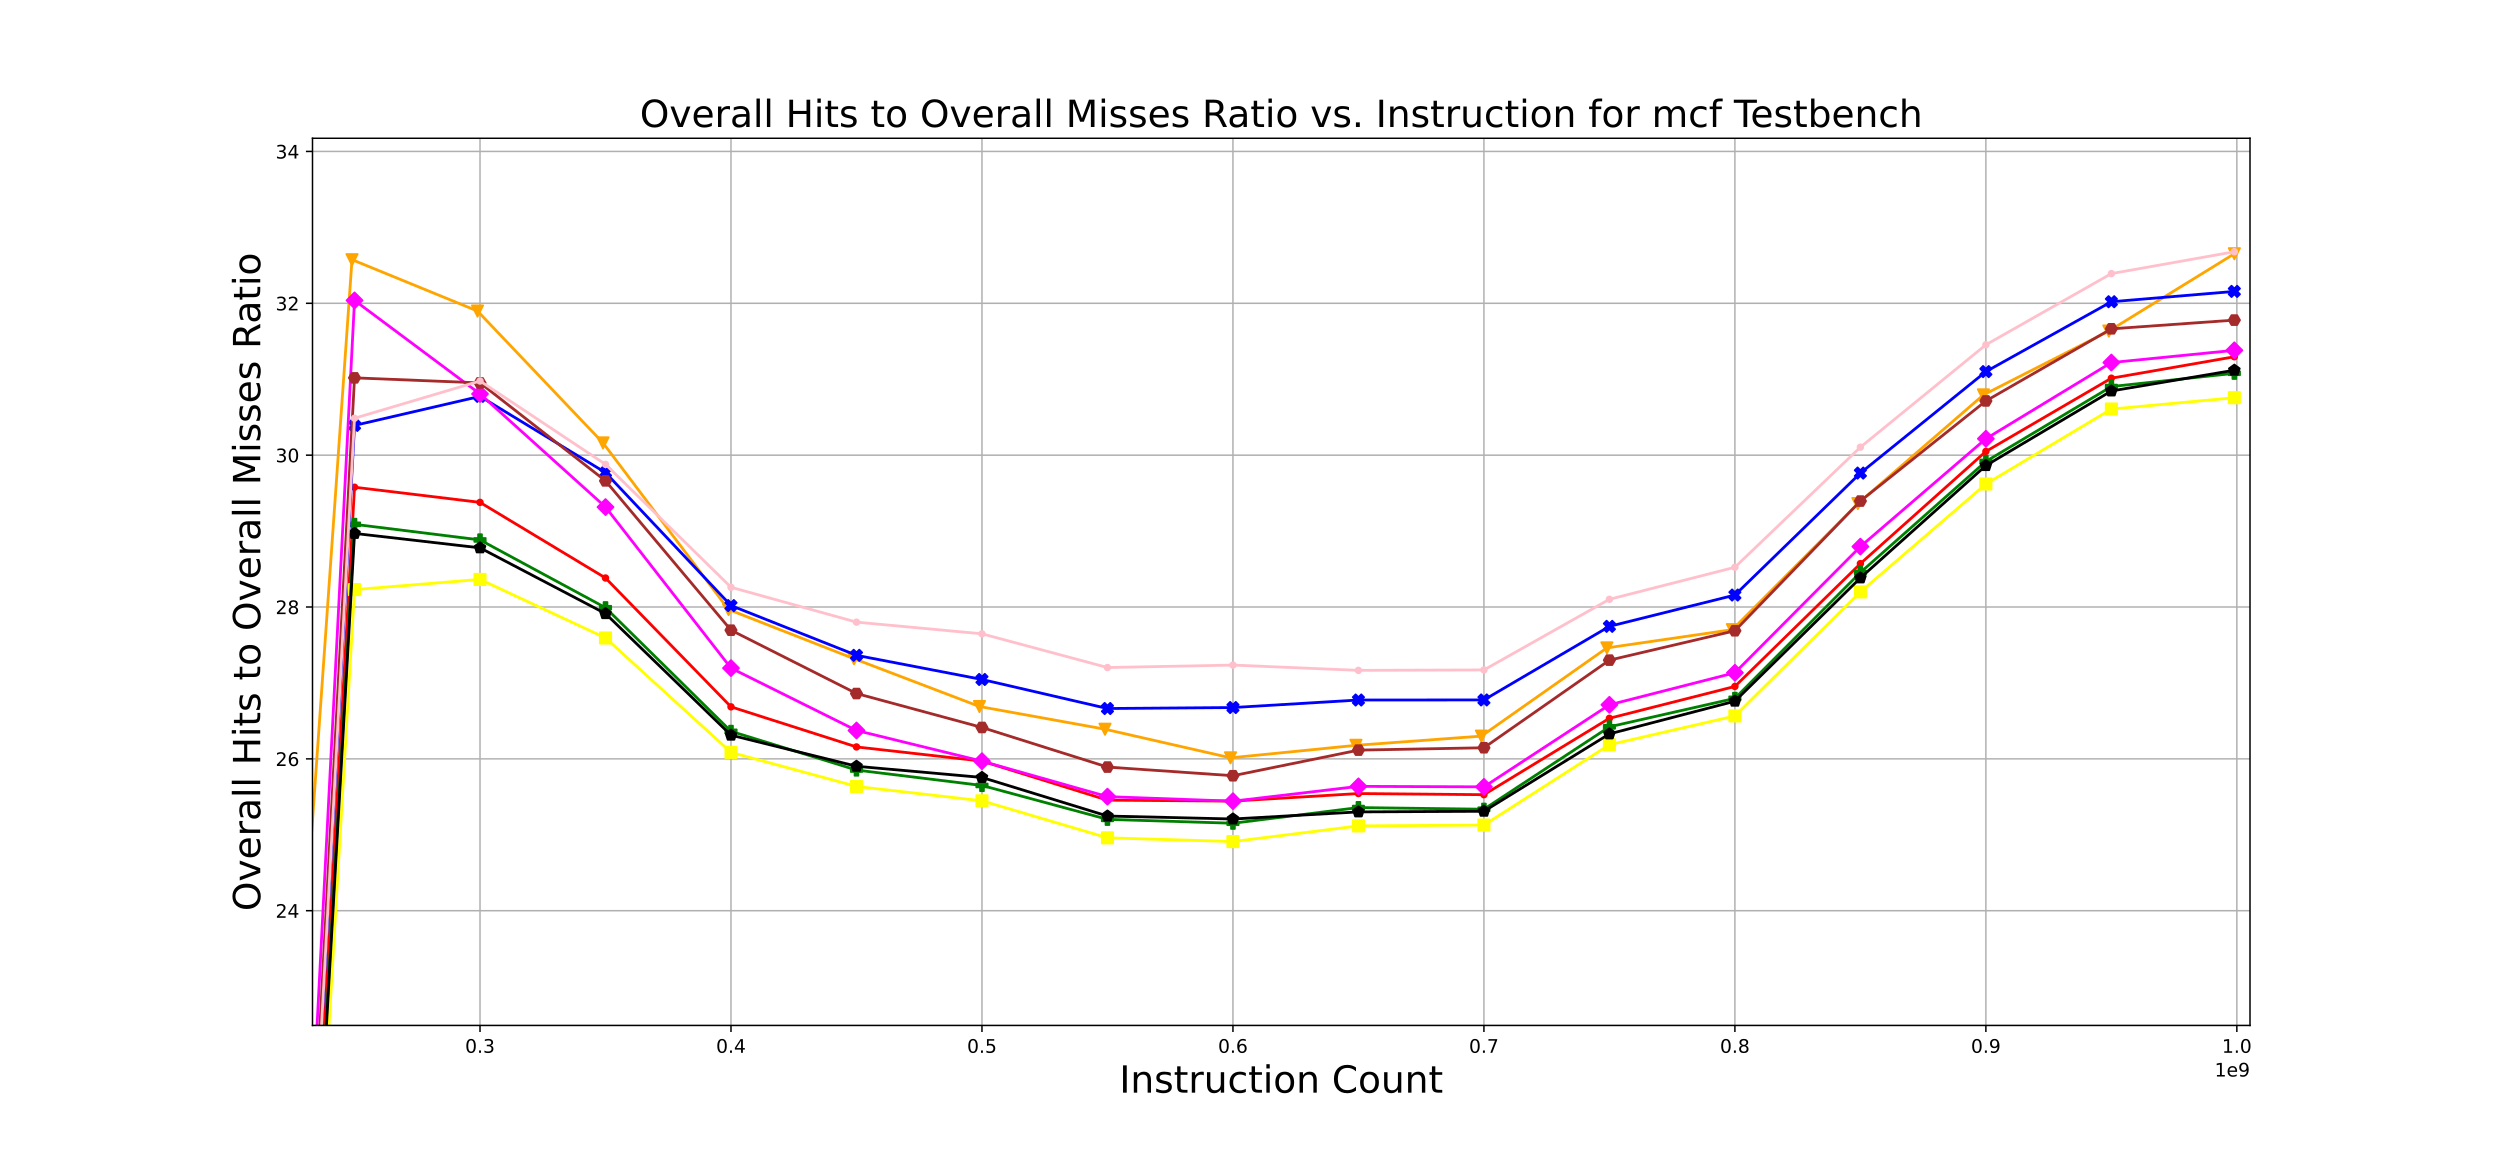 <?xml version="1.0" encoding="utf-8" standalone="no"?>
<!DOCTYPE svg PUBLIC "-//W3C//DTD SVG 1.1//EN"
  "http://www.w3.org/Graphics/SVG/1.1/DTD/svg11.dtd">
<!-- Created with matplotlib (https://matplotlib.org/) -->
<svg height="614.88pt" version="1.1" viewBox="0 0 1334.16 614.88" width="1334.16pt" xmlns="http://www.w3.org/2000/svg" xmlns:xlink="http://www.w3.org/1999/xlink">
 <defs>
  <style type="text/css">*{stroke-linecap:butt;stroke-linejoin:round;}</style>
 </defs>
 <g id="figure_1">
  <g id="patch_1">
   <path d="M 0 614.88 
L 1334.16 614.88 
L 1334.16 0 
L 0 0 
z
" style="fill:#ffffff;"/>
  </g>
  <g id="axes_1">
   <g id="patch_2">
    <path d="M 166.77 547.243 
L 1200.744 547.243 
L 1200.744 73.786 
L 166.77 73.786 
z
" style="fill:#ffffff;"/>
   </g>
   <g id="matplotlib.axis_1">
    <g id="xtick_1">
     <g id="line2d_1">
      <path clip-path="url(#pf7a4d1faed)" d="M 256.166 547.243 
L 256.166 73.786 
" style="fill:none;stroke:#b0b0b0;stroke-linecap:square;stroke-width:0.8;"/>
     </g>
     <g id="line2d_2">
      <defs>
       <path d="M 0 0 
L 0 3.5 
" id="m5fa80a8e1b" style="stroke:#000000;stroke-width:0.8;"/>
      </defs>
      <g>
       <use style="stroke:#000000;stroke-width:0.8;" x="256.166" xlink:href="#m5fa80a8e1b" y="547.243"/>
      </g>
     </g>
     <g id="text_1">
      <!-- 0.3 -->
      <g transform="translate(248.215 561.842)scale(0.1 -0.1)">
       <defs>
        <path d="M 31.781 66.406 
Q 24.172 66.406 20.328 58.906 
Q 16.5 51.422 16.5 36.375 
Q 16.5 21.391 20.328 13.891 
Q 24.172 6.391 31.781 6.391 
Q 39.453 6.391 43.281 13.891 
Q 47.125 21.391 47.125 36.375 
Q 47.125 51.422 43.281 58.906 
Q 39.453 66.406 31.781 66.406 
z
M 31.781 74.219 
Q 44.047 74.219 50.516 64.516 
Q 56.984 54.828 56.984 36.375 
Q 56.984 17.969 50.516 8.266 
Q 44.047 -1.422 31.781 -1.422 
Q 19.531 -1.422 13.062 8.266 
Q 6.594 17.969 6.594 36.375 
Q 6.594 54.828 13.062 64.516 
Q 19.531 74.219 31.781 74.219 
z
" id="DejaVuSans-48"/>
        <path d="M 10.688 12.406 
L 21 12.406 
L 21 0 
L 10.688 0 
z
" id="DejaVuSans-46"/>
        <path d="M 40.578 39.312 
Q 47.656 37.797 51.625 33 
Q 55.609 28.219 55.609 21.188 
Q 55.609 10.406 48.188 4.484 
Q 40.766 -1.422 27.094 -1.422 
Q 22.516 -1.422 17.656 -0.516 
Q 12.797 0.391 7.625 2.203 
L 7.625 11.719 
Q 11.719 9.328 16.594 8.109 
Q 21.484 6.891 26.812 6.891 
Q 36.078 6.891 40.938 10.547 
Q 45.797 14.203 45.797 21.188 
Q 45.797 27.641 41.281 31.266 
Q 36.766 34.906 28.719 34.906 
L 20.219 34.906 
L 20.219 43.016 
L 29.109 43.016 
Q 36.375 43.016 40.234 45.922 
Q 44.094 48.828 44.094 54.297 
Q 44.094 59.906 40.109 62.906 
Q 36.141 65.922 28.719 65.922 
Q 24.656 65.922 20.016 65.031 
Q 15.375 64.156 9.812 62.312 
L 9.812 71.094 
Q 15.438 72.656 20.344 73.438 
Q 25.25 74.219 29.594 74.219 
Q 40.828 74.219 47.359 69.109 
Q 53.906 64.016 53.906 55.328 
Q 53.906 49.266 50.438 45.094 
Q 46.969 40.922 40.578 39.312 
z
" id="DejaVuSans-51"/>
       </defs>
       <use xlink:href="#DejaVuSans-48"/>
       <use x="63.623" xlink:href="#DejaVuSans-46"/>
       <use x="95.41" xlink:href="#DejaVuSans-51"/>
      </g>
     </g>
    </g>
    <g id="xtick_2">
     <g id="line2d_3">
      <path clip-path="url(#pf7a4d1faed)" d="M 390.103 547.243 
L 390.103 73.786 
" style="fill:none;stroke:#b0b0b0;stroke-linecap:square;stroke-width:0.8;"/>
     </g>
     <g id="line2d_4">
      <g>
       <use style="stroke:#000000;stroke-width:0.8;" x="390.103" xlink:href="#m5fa80a8e1b" y="547.243"/>
      </g>
     </g>
     <g id="text_2">
      <!-- 0.4 -->
      <g transform="translate(382.152 561.842)scale(0.1 -0.1)">
       <defs>
        <path d="M 37.797 64.312 
L 12.891 25.391 
L 37.797 25.391 
z
M 35.203 72.906 
L 47.609 72.906 
L 47.609 25.391 
L 58.016 25.391 
L 58.016 17.188 
L 47.609 17.188 
L 47.609 0 
L 37.797 0 
L 37.797 17.188 
L 4.891 17.188 
L 4.891 26.703 
z
" id="DejaVuSans-52"/>
       </defs>
       <use xlink:href="#DejaVuSans-48"/>
       <use x="63.623" xlink:href="#DejaVuSans-46"/>
       <use x="95.41" xlink:href="#DejaVuSans-52"/>
      </g>
     </g>
    </g>
    <g id="xtick_3">
     <g id="line2d_5">
      <path clip-path="url(#pf7a4d1faed)" d="M 524.041 547.243 
L 524.041 73.786 
" style="fill:none;stroke:#b0b0b0;stroke-linecap:square;stroke-width:0.8;"/>
     </g>
     <g id="line2d_6">
      <g>
       <use style="stroke:#000000;stroke-width:0.8;" x="524.041" xlink:href="#m5fa80a8e1b" y="547.243"/>
      </g>
     </g>
     <g id="text_3">
      <!-- 0.5 -->
      <g transform="translate(516.089 561.842)scale(0.1 -0.1)">
       <defs>
        <path d="M 10.797 72.906 
L 49.516 72.906 
L 49.516 64.594 
L 19.828 64.594 
L 19.828 46.734 
Q 21.969 47.469 24.109 47.828 
Q 26.266 48.188 28.422 48.188 
Q 40.625 48.188 47.75 41.5 
Q 54.891 34.812 54.891 23.391 
Q 54.891 11.625 47.562 5.094 
Q 40.234 -1.422 26.906 -1.422 
Q 22.312 -1.422 17.547 -0.641 
Q 12.797 0.141 7.719 1.703 
L 7.719 11.625 
Q 12.109 9.234 16.797 8.062 
Q 21.484 6.891 26.703 6.891 
Q 35.156 6.891 40.078 11.328 
Q 45.016 15.766 45.016 23.391 
Q 45.016 31 40.078 35.438 
Q 35.156 39.891 26.703 39.891 
Q 22.75 39.891 18.812 39.016 
Q 14.891 38.141 10.797 36.281 
z
" id="DejaVuSans-53"/>
       </defs>
       <use xlink:href="#DejaVuSans-48"/>
       <use x="63.623" xlink:href="#DejaVuSans-46"/>
       <use x="95.41" xlink:href="#DejaVuSans-53"/>
      </g>
     </g>
    </g>
    <g id="xtick_4">
     <g id="line2d_7">
      <path clip-path="url(#pf7a4d1faed)" d="M 657.978 547.243 
L 657.978 73.786 
" style="fill:none;stroke:#b0b0b0;stroke-linecap:square;stroke-width:0.8;"/>
     </g>
     <g id="line2d_8">
      <g>
       <use style="stroke:#000000;stroke-width:0.8;" x="657.978" xlink:href="#m5fa80a8e1b" y="547.243"/>
      </g>
     </g>
     <g id="text_4">
      <!-- 0.6 -->
      <g transform="translate(650.026 561.842)scale(0.1 -0.1)">
       <defs>
        <path d="M 33.016 40.375 
Q 26.375 40.375 22.484 35.828 
Q 18.609 31.297 18.609 23.391 
Q 18.609 15.531 22.484 10.953 
Q 26.375 6.391 33.016 6.391 
Q 39.656 6.391 43.531 10.953 
Q 47.406 15.531 47.406 23.391 
Q 47.406 31.297 43.531 35.828 
Q 39.656 40.375 33.016 40.375 
z
M 52.594 71.297 
L 52.594 62.312 
Q 48.875 64.062 45.094 64.984 
Q 41.312 65.922 37.594 65.922 
Q 27.828 65.922 22.672 59.328 
Q 17.531 52.734 16.797 39.406 
Q 19.672 43.656 24.016 45.922 
Q 28.375 48.188 33.594 48.188 
Q 44.578 48.188 50.953 41.516 
Q 57.328 34.859 57.328 23.391 
Q 57.328 12.156 50.688 5.359 
Q 44.047 -1.422 33.016 -1.422 
Q 20.359 -1.422 13.672 8.266 
Q 6.984 17.969 6.984 36.375 
Q 6.984 53.656 15.188 63.938 
Q 23.391 74.219 37.203 74.219 
Q 40.922 74.219 44.703 73.484 
Q 48.484 72.75 52.594 71.297 
z
" id="DejaVuSans-54"/>
       </defs>
       <use xlink:href="#DejaVuSans-48"/>
       <use x="63.623" xlink:href="#DejaVuSans-46"/>
       <use x="95.41" xlink:href="#DejaVuSans-54"/>
      </g>
     </g>
    </g>
    <g id="xtick_5">
     <g id="line2d_9">
      <path clip-path="url(#pf7a4d1faed)" d="M 791.915 547.243 
L 791.915 73.786 
" style="fill:none;stroke:#b0b0b0;stroke-linecap:square;stroke-width:0.8;"/>
     </g>
     <g id="line2d_10">
      <g>
       <use style="stroke:#000000;stroke-width:0.8;" x="791.915" xlink:href="#m5fa80a8e1b" y="547.243"/>
      </g>
     </g>
     <g id="text_5">
      <!-- 0.7 -->
      <g transform="translate(783.963 561.842)scale(0.1 -0.1)">
       <defs>
        <path d="M 8.203 72.906 
L 55.078 72.906 
L 55.078 68.703 
L 28.609 0 
L 18.312 0 
L 43.219 64.594 
L 8.203 64.594 
z
" id="DejaVuSans-55"/>
       </defs>
       <use xlink:href="#DejaVuSans-48"/>
       <use x="63.623" xlink:href="#DejaVuSans-46"/>
       <use x="95.41" xlink:href="#DejaVuSans-55"/>
      </g>
     </g>
    </g>
    <g id="xtick_6">
     <g id="line2d_11">
      <path clip-path="url(#pf7a4d1faed)" d="M 925.852 547.243 
L 925.852 73.786 
" style="fill:none;stroke:#b0b0b0;stroke-linecap:square;stroke-width:0.8;"/>
     </g>
     <g id="line2d_12">
      <g>
       <use style="stroke:#000000;stroke-width:0.8;" x="925.852" xlink:href="#m5fa80a8e1b" y="547.243"/>
      </g>
     </g>
     <g id="text_6">
      <!-- 0.8 -->
      <g transform="translate(917.9 561.842)scale(0.1 -0.1)">
       <defs>
        <path d="M 31.781 34.625 
Q 24.75 34.625 20.719 30.859 
Q 16.703 27.094 16.703 20.516 
Q 16.703 13.922 20.719 10.156 
Q 24.75 6.391 31.781 6.391 
Q 38.812 6.391 42.859 10.172 
Q 46.922 13.969 46.922 20.516 
Q 46.922 27.094 42.891 30.859 
Q 38.875 34.625 31.781 34.625 
z
M 21.922 38.812 
Q 15.578 40.375 12.031 44.719 
Q 8.5 49.078 8.5 55.328 
Q 8.5 64.062 14.719 69.141 
Q 20.953 74.219 31.781 74.219 
Q 42.672 74.219 48.875 69.141 
Q 55.078 64.062 55.078 55.328 
Q 55.078 49.078 51.531 44.719 
Q 48 40.375 41.703 38.812 
Q 48.828 37.156 52.797 32.312 
Q 56.781 27.484 56.781 20.516 
Q 56.781 9.906 50.312 4.234 
Q 43.844 -1.422 31.781 -1.422 
Q 19.734 -1.422 13.25 4.234 
Q 6.781 9.906 6.781 20.516 
Q 6.781 27.484 10.781 32.312 
Q 14.797 37.156 21.922 38.812 
z
M 18.312 54.391 
Q 18.312 48.734 21.844 45.562 
Q 25.391 42.391 31.781 42.391 
Q 38.141 42.391 41.719 45.562 
Q 45.312 48.734 45.312 54.391 
Q 45.312 60.062 41.719 63.234 
Q 38.141 66.406 31.781 66.406 
Q 25.391 66.406 21.844 63.234 
Q 18.312 60.062 18.312 54.391 
z
" id="DejaVuSans-56"/>
       </defs>
       <use xlink:href="#DejaVuSans-48"/>
       <use x="63.623" xlink:href="#DejaVuSans-46"/>
       <use x="95.41" xlink:href="#DejaVuSans-56"/>
      </g>
     </g>
    </g>
    <g id="xtick_7">
     <g id="line2d_13">
      <path clip-path="url(#pf7a4d1faed)" d="M 1059.789 547.243 
L 1059.789 73.786 
" style="fill:none;stroke:#b0b0b0;stroke-linecap:square;stroke-width:0.8;"/>
     </g>
     <g id="line2d_14">
      <g>
       <use style="stroke:#000000;stroke-width:0.8;" x="1059.789" xlink:href="#m5fa80a8e1b" y="547.243"/>
      </g>
     </g>
     <g id="text_7">
      <!-- 0.9 -->
      <g transform="translate(1051.838 561.842)scale(0.1 -0.1)">
       <defs>
        <path d="M 10.984 1.516 
L 10.984 10.5 
Q 14.703 8.734 18.5 7.812 
Q 22.312 6.891 25.984 6.891 
Q 35.75 6.891 40.891 13.453 
Q 46.047 20.016 46.781 33.406 
Q 43.953 29.203 39.594 26.953 
Q 35.25 24.703 29.984 24.703 
Q 19.047 24.703 12.672 31.312 
Q 6.297 37.938 6.297 49.422 
Q 6.297 60.641 12.938 67.422 
Q 19.578 74.219 30.609 74.219 
Q 43.266 74.219 49.922 64.516 
Q 56.594 54.828 56.594 36.375 
Q 56.594 19.141 48.406 8.859 
Q 40.234 -1.422 26.422 -1.422 
Q 22.703 -1.422 18.891 -0.688 
Q 15.094 0.047 10.984 1.516 
z
M 30.609 32.422 
Q 37.25 32.422 41.125 36.953 
Q 45.016 41.5 45.016 49.422 
Q 45.016 57.281 41.125 61.844 
Q 37.25 66.406 30.609 66.406 
Q 23.969 66.406 20.094 61.844 
Q 16.219 57.281 16.219 49.422 
Q 16.219 41.5 20.094 36.953 
Q 23.969 32.422 30.609 32.422 
z
" id="DejaVuSans-57"/>
       </defs>
       <use xlink:href="#DejaVuSans-48"/>
       <use x="63.623" xlink:href="#DejaVuSans-46"/>
       <use x="95.41" xlink:href="#DejaVuSans-57"/>
      </g>
     </g>
    </g>
    <g id="xtick_8">
     <g id="line2d_15">
      <path clip-path="url(#pf7a4d1faed)" d="M 1193.726 547.243 
L 1193.726 73.786 
" style="fill:none;stroke:#b0b0b0;stroke-linecap:square;stroke-width:0.8;"/>
     </g>
     <g id="line2d_16">
      <g>
       <use style="stroke:#000000;stroke-width:0.8;" x="1193.726" xlink:href="#m5fa80a8e1b" y="547.243"/>
      </g>
     </g>
     <g id="text_8">
      <!-- 1.0 -->
      <g transform="translate(1185.775 561.842)scale(0.1 -0.1)">
       <defs>
        <path d="M 12.406 8.297 
L 28.516 8.297 
L 28.516 63.922 
L 10.984 60.406 
L 10.984 69.391 
L 28.422 72.906 
L 38.281 72.906 
L 38.281 8.297 
L 54.391 8.297 
L 54.391 0 
L 12.406 0 
z
" id="DejaVuSans-49"/>
       </defs>
       <use xlink:href="#DejaVuSans-49"/>
       <use x="63.623" xlink:href="#DejaVuSans-46"/>
       <use x="95.41" xlink:href="#DejaVuSans-48"/>
      </g>
     </g>
    </g>
    <g id="text_9">
     <!-- Instruction Count -->
     <g transform="translate(597.363 583.118)scale(0.2 -0.2)">
      <defs>
       <path d="M 9.812 72.906 
L 19.672 72.906 
L 19.672 0 
L 9.812 0 
z
" id="DejaVuSans-73"/>
       <path d="M 54.891 33.016 
L 54.891 0 
L 45.906 0 
L 45.906 32.719 
Q 45.906 40.484 42.875 44.328 
Q 39.844 48.188 33.797 48.188 
Q 26.516 48.188 22.312 43.547 
Q 18.109 38.922 18.109 30.906 
L 18.109 0 
L 9.078 0 
L 9.078 54.688 
L 18.109 54.688 
L 18.109 46.188 
Q 21.344 51.125 25.703 53.562 
Q 30.078 56 35.797 56 
Q 45.219 56 50.047 50.172 
Q 54.891 44.344 54.891 33.016 
z
" id="DejaVuSans-110"/>
       <path d="M 44.281 53.078 
L 44.281 44.578 
Q 40.484 46.531 36.375 47.5 
Q 32.281 48.484 27.875 48.484 
Q 21.188 48.484 17.844 46.438 
Q 14.5 44.391 14.5 40.281 
Q 14.5 37.156 16.891 35.375 
Q 19.281 33.594 26.516 31.984 
L 29.594 31.297 
Q 39.156 29.25 43.188 25.516 
Q 47.219 21.781 47.219 15.094 
Q 47.219 7.469 41.188 3.016 
Q 35.156 -1.422 24.609 -1.422 
Q 20.219 -1.422 15.453 -0.562 
Q 10.688 0.297 5.422 2 
L 5.422 11.281 
Q 10.406 8.688 15.234 7.391 
Q 20.062 6.109 24.812 6.109 
Q 31.156 6.109 34.562 8.281 
Q 37.984 10.453 37.984 14.406 
Q 37.984 18.062 35.516 20.016 
Q 33.062 21.969 24.703 23.781 
L 21.578 24.516 
Q 13.234 26.266 9.516 29.906 
Q 5.812 33.547 5.812 39.891 
Q 5.812 47.609 11.281 51.797 
Q 16.75 56 26.812 56 
Q 31.781 56 36.172 55.266 
Q 40.578 54.547 44.281 53.078 
z
" id="DejaVuSans-115"/>
       <path d="M 18.312 70.219 
L 18.312 54.688 
L 36.812 54.688 
L 36.812 47.703 
L 18.312 47.703 
L 18.312 18.016 
Q 18.312 11.328 20.141 9.422 
Q 21.969 7.516 27.594 7.516 
L 36.812 7.516 
L 36.812 0 
L 27.594 0 
Q 17.188 0 13.234 3.875 
Q 9.281 7.766 9.281 18.016 
L 9.281 47.703 
L 2.688 47.703 
L 2.688 54.688 
L 9.281 54.688 
L 9.281 70.219 
z
" id="DejaVuSans-116"/>
       <path d="M 41.109 46.297 
Q 39.594 47.172 37.812 47.578 
Q 36.031 48 33.891 48 
Q 26.266 48 22.188 43.047 
Q 18.109 38.094 18.109 28.812 
L 18.109 0 
L 9.078 0 
L 9.078 54.688 
L 18.109 54.688 
L 18.109 46.188 
Q 20.953 51.172 25.484 53.578 
Q 30.031 56 36.531 56 
Q 37.453 56 38.578 55.875 
Q 39.703 55.766 41.062 55.516 
z
" id="DejaVuSans-114"/>
       <path d="M 8.5 21.578 
L 8.5 54.688 
L 17.484 54.688 
L 17.484 21.922 
Q 17.484 14.156 20.5 10.266 
Q 23.531 6.391 29.594 6.391 
Q 36.859 6.391 41.078 11.031 
Q 45.312 15.672 45.312 23.688 
L 45.312 54.688 
L 54.297 54.688 
L 54.297 0 
L 45.312 0 
L 45.312 8.406 
Q 42.047 3.422 37.719 1 
Q 33.406 -1.422 27.688 -1.422 
Q 18.266 -1.422 13.375 4.438 
Q 8.5 10.297 8.5 21.578 
z
M 31.109 56 
z
" id="DejaVuSans-117"/>
       <path d="M 48.781 52.594 
L 48.781 44.188 
Q 44.969 46.297 41.141 47.344 
Q 37.312 48.391 33.406 48.391 
Q 24.656 48.391 19.812 42.844 
Q 14.984 37.312 14.984 27.297 
Q 14.984 17.281 19.812 11.734 
Q 24.656 6.203 33.406 6.203 
Q 37.312 6.203 41.141 7.25 
Q 44.969 8.297 48.781 10.406 
L 48.781 2.094 
Q 45.016 0.344 40.984 -0.531 
Q 36.969 -1.422 32.422 -1.422 
Q 20.062 -1.422 12.781 6.344 
Q 5.516 14.109 5.516 27.297 
Q 5.516 40.672 12.859 48.328 
Q 20.219 56 33.016 56 
Q 37.156 56 41.109 55.141 
Q 45.062 54.297 48.781 52.594 
z
" id="DejaVuSans-99"/>
       <path d="M 9.422 54.688 
L 18.406 54.688 
L 18.406 0 
L 9.422 0 
z
M 9.422 75.984 
L 18.406 75.984 
L 18.406 64.594 
L 9.422 64.594 
z
" id="DejaVuSans-105"/>
       <path d="M 30.609 48.391 
Q 23.391 48.391 19.188 42.75 
Q 14.984 37.109 14.984 27.297 
Q 14.984 17.484 19.156 11.844 
Q 23.344 6.203 30.609 6.203 
Q 37.797 6.203 41.984 11.859 
Q 46.188 17.531 46.188 27.297 
Q 46.188 37.016 41.984 42.703 
Q 37.797 48.391 30.609 48.391 
z
M 30.609 56 
Q 42.328 56 49.016 48.375 
Q 55.719 40.766 55.719 27.297 
Q 55.719 13.875 49.016 6.219 
Q 42.328 -1.422 30.609 -1.422 
Q 18.844 -1.422 12.172 6.219 
Q 5.516 13.875 5.516 27.297 
Q 5.516 40.766 12.172 48.375 
Q 18.844 56 30.609 56 
z
" id="DejaVuSans-111"/>
       <path id="DejaVuSans-32"/>
       <path d="M 64.406 67.281 
L 64.406 56.891 
Q 59.422 61.531 53.781 63.812 
Q 48.141 66.109 41.797 66.109 
Q 29.297 66.109 22.656 58.469 
Q 16.016 50.828 16.016 36.375 
Q 16.016 21.969 22.656 14.328 
Q 29.297 6.688 41.797 6.688 
Q 48.141 6.688 53.781 8.984 
Q 59.422 11.281 64.406 15.922 
L 64.406 5.609 
Q 59.234 2.094 53.438 0.328 
Q 47.656 -1.422 41.219 -1.422 
Q 24.656 -1.422 15.125 8.703 
Q 5.609 18.844 5.609 36.375 
Q 5.609 53.953 15.125 64.078 
Q 24.656 74.219 41.219 74.219 
Q 47.75 74.219 53.531 72.484 
Q 59.328 70.75 64.406 67.281 
z
" id="DejaVuSans-67"/>
      </defs>
      <use xlink:href="#DejaVuSans-73"/>
      <use x="29.492" xlink:href="#DejaVuSans-110"/>
      <use x="92.871" xlink:href="#DejaVuSans-115"/>
      <use x="144.971" xlink:href="#DejaVuSans-116"/>
      <use x="184.18" xlink:href="#DejaVuSans-114"/>
      <use x="225.293" xlink:href="#DejaVuSans-117"/>
      <use x="288.672" xlink:href="#DejaVuSans-99"/>
      <use x="343.652" xlink:href="#DejaVuSans-116"/>
      <use x="382.861" xlink:href="#DejaVuSans-105"/>
      <use x="410.645" xlink:href="#DejaVuSans-111"/>
      <use x="471.826" xlink:href="#DejaVuSans-110"/>
      <use x="535.205" xlink:href="#DejaVuSans-32"/>
      <use x="566.992" xlink:href="#DejaVuSans-67"/>
      <use x="636.816" xlink:href="#DejaVuSans-111"/>
      <use x="697.998" xlink:href="#DejaVuSans-117"/>
      <use x="761.377" xlink:href="#DejaVuSans-110"/>
      <use x="824.756" xlink:href="#DejaVuSans-116"/>
     </g>
    </g>
    <g id="text_10">
     <!-- 1e9 -->
     <g transform="translate(1181.866 574.52)scale(0.1 -0.1)">
      <defs>
       <path d="M 56.203 29.594 
L 56.203 25.203 
L 14.891 25.203 
Q 15.484 15.922 20.484 11.062 
Q 25.484 6.203 34.422 6.203 
Q 39.594 6.203 44.453 7.469 
Q 49.312 8.734 54.109 11.281 
L 54.109 2.781 
Q 49.266 0.734 44.188 -0.344 
Q 39.109 -1.422 33.891 -1.422 
Q 20.797 -1.422 13.156 6.188 
Q 5.516 13.812 5.516 26.812 
Q 5.516 40.234 12.766 48.109 
Q 20.016 56 32.328 56 
Q 43.359 56 49.781 48.891 
Q 56.203 41.797 56.203 29.594 
z
M 47.219 32.234 
Q 47.125 39.594 43.094 43.984 
Q 39.062 48.391 32.422 48.391 
Q 24.906 48.391 20.391 44.141 
Q 15.875 39.891 15.188 32.172 
z
" id="DejaVuSans-101"/>
      </defs>
      <use xlink:href="#DejaVuSans-49"/>
      <use x="63.623" xlink:href="#DejaVuSans-101"/>
      <use x="125.146" xlink:href="#DejaVuSans-57"/>
     </g>
    </g>
   </g>
   <g id="matplotlib.axis_2">
    <g id="ytick_1">
     <g id="line2d_17">
      <path clip-path="url(#pf7a4d1faed)" d="M 166.77 486.012 
L 1200.744 486.012 
" style="fill:none;stroke:#b0b0b0;stroke-linecap:square;stroke-width:0.8;"/>
     </g>
     <g id="line2d_18">
      <defs>
       <path d="M 0 0 
L -3.5 0 
" id="m2a25b9192f" style="stroke:#000000;stroke-width:0.8;"/>
      </defs>
      <g>
       <use style="stroke:#000000;stroke-width:0.8;" x="166.77" xlink:href="#m2a25b9192f" y="486.012"/>
      </g>
     </g>
     <g id="text_11">
      <!-- 24 -->
      <g transform="translate(147.045 489.811)scale(0.1 -0.1)">
       <defs>
        <path d="M 19.188 8.297 
L 53.609 8.297 
L 53.609 0 
L 7.328 0 
L 7.328 8.297 
Q 12.938 14.109 22.625 23.891 
Q 32.328 33.688 34.812 36.531 
Q 39.547 41.844 41.422 45.531 
Q 43.312 49.219 43.312 52.781 
Q 43.312 58.594 39.234 62.25 
Q 35.156 65.922 28.609 65.922 
Q 23.969 65.922 18.812 64.312 
Q 13.672 62.703 7.812 59.422 
L 7.812 69.391 
Q 13.766 71.781 18.938 73 
Q 24.125 74.219 28.422 74.219 
Q 39.75 74.219 46.484 68.547 
Q 53.219 62.891 53.219 53.422 
Q 53.219 48.922 51.531 44.891 
Q 49.859 40.875 45.406 35.406 
Q 44.188 33.984 37.641 27.219 
Q 31.109 20.453 19.188 8.297 
z
" id="DejaVuSans-50"/>
       </defs>
       <use xlink:href="#DejaVuSans-50"/>
       <use x="63.623" xlink:href="#DejaVuSans-52"/>
      </g>
     </g>
    </g>
    <g id="ytick_2">
     <g id="line2d_19">
      <path clip-path="url(#pf7a4d1faed)" d="M 166.77 404.974 
L 1200.744 404.974 
" style="fill:none;stroke:#b0b0b0;stroke-linecap:square;stroke-width:0.8;"/>
     </g>
     <g id="line2d_20">
      <g>
       <use style="stroke:#000000;stroke-width:0.8;" x="166.77" xlink:href="#m2a25b9192f" y="404.974"/>
      </g>
     </g>
     <g id="text_12">
      <!-- 26 -->
      <g transform="translate(147.045 408.773)scale(0.1 -0.1)">
       <use xlink:href="#DejaVuSans-50"/>
       <use x="63.623" xlink:href="#DejaVuSans-54"/>
      </g>
     </g>
    </g>
    <g id="ytick_3">
     <g id="line2d_21">
      <path clip-path="url(#pf7a4d1faed)" d="M 166.77 323.936 
L 1200.744 323.936 
" style="fill:none;stroke:#b0b0b0;stroke-linecap:square;stroke-width:0.8;"/>
     </g>
     <g id="line2d_22">
      <g>
       <use style="stroke:#000000;stroke-width:0.8;" x="166.77" xlink:href="#m2a25b9192f" y="323.936"/>
      </g>
     </g>
     <g id="text_13">
      <!-- 28 -->
      <g transform="translate(147.045 327.735)scale(0.1 -0.1)">
       <use xlink:href="#DejaVuSans-50"/>
       <use x="63.623" xlink:href="#DejaVuSans-56"/>
      </g>
     </g>
    </g>
    <g id="ytick_4">
     <g id="line2d_23">
      <path clip-path="url(#pf7a4d1faed)" d="M 166.77 242.898 
L 1200.744 242.898 
" style="fill:none;stroke:#b0b0b0;stroke-linecap:square;stroke-width:0.8;"/>
     </g>
     <g id="line2d_24">
      <g>
       <use style="stroke:#000000;stroke-width:0.8;" x="166.77" xlink:href="#m2a25b9192f" y="242.898"/>
      </g>
     </g>
     <g id="text_14">
      <!-- 30 -->
      <g transform="translate(147.045 246.698)scale(0.1 -0.1)">
       <use xlink:href="#DejaVuSans-51"/>
       <use x="63.623" xlink:href="#DejaVuSans-48"/>
      </g>
     </g>
    </g>
    <g id="ytick_5">
     <g id="line2d_25">
      <path clip-path="url(#pf7a4d1faed)" d="M 166.77 161.861 
L 1200.744 161.861 
" style="fill:none;stroke:#b0b0b0;stroke-linecap:square;stroke-width:0.8;"/>
     </g>
     <g id="line2d_26">
      <g>
       <use style="stroke:#000000;stroke-width:0.8;" x="166.77" xlink:href="#m2a25b9192f" y="161.861"/>
      </g>
     </g>
     <g id="text_15">
      <!-- 32 -->
      <g transform="translate(147.045 165.66)scale(0.1 -0.1)">
       <use xlink:href="#DejaVuSans-51"/>
       <use x="63.623" xlink:href="#DejaVuSans-50"/>
      </g>
     </g>
    </g>
    <g id="ytick_6">
     <g id="line2d_27">
      <path clip-path="url(#pf7a4d1faed)" d="M 166.77 80.823 
L 1200.744 80.823 
" style="fill:none;stroke:#b0b0b0;stroke-linecap:square;stroke-width:0.8;"/>
     </g>
     <g id="line2d_28">
      <g>
       <use style="stroke:#000000;stroke-width:0.8;" x="166.77" xlink:href="#m2a25b9192f" y="80.823"/>
      </g>
     </g>
     <g id="text_16">
      <!-- 34 -->
      <g transform="translate(147.045 84.622)scale(0.1 -0.1)">
       <use xlink:href="#DejaVuSans-51"/>
       <use x="63.623" xlink:href="#DejaVuSans-52"/>
      </g>
     </g>
    </g>
    <g id="text_17">
     <!-- Overall Hits to Overall Misses Ratio -->
     <g transform="translate(138.886 486.207)rotate(-90)scale(0.2 -0.2)">
      <defs>
       <path d="M 39.406 66.219 
Q 28.656 66.219 22.328 58.203 
Q 16.016 50.203 16.016 36.375 
Q 16.016 22.609 22.328 14.594 
Q 28.656 6.594 39.406 6.594 
Q 50.141 6.594 56.422 14.594 
Q 62.703 22.609 62.703 36.375 
Q 62.703 50.203 56.422 58.203 
Q 50.141 66.219 39.406 66.219 
z
M 39.406 74.219 
Q 54.734 74.219 63.906 63.938 
Q 73.094 53.656 73.094 36.375 
Q 73.094 19.141 63.906 8.859 
Q 54.734 -1.422 39.406 -1.422 
Q 24.031 -1.422 14.812 8.828 
Q 5.609 19.094 5.609 36.375 
Q 5.609 53.656 14.812 63.938 
Q 24.031 74.219 39.406 74.219 
z
" id="DejaVuSans-79"/>
       <path d="M 2.984 54.688 
L 12.5 54.688 
L 29.594 8.797 
L 46.688 54.688 
L 56.203 54.688 
L 35.688 0 
L 23.484 0 
z
" id="DejaVuSans-118"/>
       <path d="M 34.281 27.484 
Q 23.391 27.484 19.188 25 
Q 14.984 22.516 14.984 16.5 
Q 14.984 11.719 18.141 8.906 
Q 21.297 6.109 26.703 6.109 
Q 34.188 6.109 38.703 11.406 
Q 43.219 16.703 43.219 25.484 
L 43.219 27.484 
z
M 52.203 31.203 
L 52.203 0 
L 43.219 0 
L 43.219 8.297 
Q 40.141 3.328 35.547 0.953 
Q 30.953 -1.422 24.312 -1.422 
Q 15.922 -1.422 10.953 3.297 
Q 6 8.016 6 15.922 
Q 6 25.141 12.172 29.828 
Q 18.359 34.516 30.609 34.516 
L 43.219 34.516 
L 43.219 35.406 
Q 43.219 41.609 39.141 45 
Q 35.062 48.391 27.688 48.391 
Q 23 48.391 18.547 47.266 
Q 14.109 46.141 10.016 43.891 
L 10.016 52.203 
Q 14.938 54.109 19.578 55.047 
Q 24.219 56 28.609 56 
Q 40.484 56 46.344 49.844 
Q 52.203 43.703 52.203 31.203 
z
" id="DejaVuSans-97"/>
       <path d="M 9.422 75.984 
L 18.406 75.984 
L 18.406 0 
L 9.422 0 
z
" id="DejaVuSans-108"/>
       <path d="M 9.812 72.906 
L 19.672 72.906 
L 19.672 43.016 
L 55.516 43.016 
L 55.516 72.906 
L 65.375 72.906 
L 65.375 0 
L 55.516 0 
L 55.516 34.719 
L 19.672 34.719 
L 19.672 0 
L 9.812 0 
z
" id="DejaVuSans-72"/>
       <path d="M 9.812 72.906 
L 24.516 72.906 
L 43.109 23.297 
L 61.812 72.906 
L 76.516 72.906 
L 76.516 0 
L 66.891 0 
L 66.891 64.016 
L 48.094 14.016 
L 38.188 14.016 
L 19.391 64.016 
L 19.391 0 
L 9.812 0 
z
" id="DejaVuSans-77"/>
       <path d="M 44.391 34.188 
Q 47.562 33.109 50.562 29.594 
Q 53.562 26.078 56.594 19.922 
L 66.609 0 
L 56 0 
L 46.688 18.703 
Q 43.062 26.031 39.672 28.422 
Q 36.281 30.812 30.422 30.812 
L 19.672 30.812 
L 19.672 0 
L 9.812 0 
L 9.812 72.906 
L 32.078 72.906 
Q 44.578 72.906 50.734 67.672 
Q 56.891 62.453 56.891 51.906 
Q 56.891 45.016 53.688 40.469 
Q 50.484 35.938 44.391 34.188 
z
M 19.672 64.797 
L 19.672 38.922 
L 32.078 38.922 
Q 39.203 38.922 42.844 42.219 
Q 46.484 45.516 46.484 51.906 
Q 46.484 58.297 42.844 61.547 
Q 39.203 64.797 32.078 64.797 
z
" id="DejaVuSans-82"/>
      </defs>
      <use xlink:href="#DejaVuSans-79"/>
      <use x="78.711" xlink:href="#DejaVuSans-118"/>
      <use x="137.891" xlink:href="#DejaVuSans-101"/>
      <use x="199.414" xlink:href="#DejaVuSans-114"/>
      <use x="240.527" xlink:href="#DejaVuSans-97"/>
      <use x="301.807" xlink:href="#DejaVuSans-108"/>
      <use x="329.59" xlink:href="#DejaVuSans-108"/>
      <use x="357.373" xlink:href="#DejaVuSans-32"/>
      <use x="389.16" xlink:href="#DejaVuSans-72"/>
      <use x="464.355" xlink:href="#DejaVuSans-105"/>
      <use x="492.139" xlink:href="#DejaVuSans-116"/>
      <use x="531.348" xlink:href="#DejaVuSans-115"/>
      <use x="583.447" xlink:href="#DejaVuSans-32"/>
      <use x="615.234" xlink:href="#DejaVuSans-116"/>
      <use x="654.443" xlink:href="#DejaVuSans-111"/>
      <use x="715.625" xlink:href="#DejaVuSans-32"/>
      <use x="747.412" xlink:href="#DejaVuSans-79"/>
      <use x="826.123" xlink:href="#DejaVuSans-118"/>
      <use x="885.303" xlink:href="#DejaVuSans-101"/>
      <use x="946.826" xlink:href="#DejaVuSans-114"/>
      <use x="987.939" xlink:href="#DejaVuSans-97"/>
      <use x="1049.219" xlink:href="#DejaVuSans-108"/>
      <use x="1077.002" xlink:href="#DejaVuSans-108"/>
      <use x="1104.785" xlink:href="#DejaVuSans-32"/>
      <use x="1136.572" xlink:href="#DejaVuSans-77"/>
      <use x="1222.852" xlink:href="#DejaVuSans-105"/>
      <use x="1250.635" xlink:href="#DejaVuSans-115"/>
      <use x="1302.734" xlink:href="#DejaVuSans-115"/>
      <use x="1354.834" xlink:href="#DejaVuSans-101"/>
      <use x="1416.357" xlink:href="#DejaVuSans-115"/>
      <use x="1468.457" xlink:href="#DejaVuSans-32"/>
      <use x="1500.244" xlink:href="#DejaVuSans-82"/>
      <use x="1567.477" xlink:href="#DejaVuSans-97"/>
      <use x="1628.756" xlink:href="#DejaVuSans-116"/>
      <use x="1667.965" xlink:href="#DejaVuSans-105"/>
      <use x="1695.748" xlink:href="#DejaVuSans-111"/>
     </g>
    </g>
   </g>
   <g id="line2d_29">
    <path clip-path="url(#pf7a4d1faed)" d="M 169.283 615.88 
L 189.199 260.01 
L 256.167 268.102 
L 323.137 308.46 
L 390.104 377.214 
L 457.077 398.614 
L 524.041 406.186 
L 591.01 427.019 
L 657.98 427.52 
L 724.946 423.483 
L 791.916 424.094 
L 858.885 383.318 
L 925.853 366.328 
L 992.821 300.792 
L 1059.789 240.919 
L 1126.758 201.828 
L 1192.387 190.381 
" style="fill:none;stroke:#ff0000;stroke-linecap:square;stroke-width:1.5;"/>
    <defs>
     <path d="M 0 1.5 
C 0.398 1.5 0.779 1.342 1.061 1.061 
C 1.342 0.779 1.5 0.398 1.5 0 
C 1.5 -0.398 1.342 -0.779 1.061 -1.061 
C 0.779 -1.342 0.398 -1.5 0 -1.5 
C -0.398 -1.5 -0.779 -1.342 -1.061 -1.061 
C -1.342 -0.779 -1.5 -0.398 -1.5 0 
C -1.5 0.398 -1.342 0.779 -1.061 1.061 
C -0.779 1.342 -0.398 1.5 0 1.5 
z
" id="m2681db63e6" style="stroke:#ff0000;"/>
    </defs>
    <g clip-path="url(#pf7a4d1faed)">
     <use style="fill:#ff0000;stroke:#ff0000;" x="-1" xlink:href="#m2681db63e6" y="1456.588"/>
     <use style="fill:#ff0000;stroke:#ff0000;" x="55.261" xlink:href="#m2681db63e6" y="1456.435"/>
     <use style="fill:#ff0000;stroke:#ff0000;" x="122.231" xlink:href="#m2681db63e6" y="1456.631"/>
     <use style="fill:#ff0000;stroke:#ff0000;" x="189.199" xlink:href="#m2681db63e6" y="260.01"/>
     <use style="fill:#ff0000;stroke:#ff0000;" x="256.167" xlink:href="#m2681db63e6" y="268.102"/>
     <use style="fill:#ff0000;stroke:#ff0000;" x="323.137" xlink:href="#m2681db63e6" y="308.46"/>
     <use style="fill:#ff0000;stroke:#ff0000;" x="390.104" xlink:href="#m2681db63e6" y="377.214"/>
     <use style="fill:#ff0000;stroke:#ff0000;" x="457.077" xlink:href="#m2681db63e6" y="398.614"/>
     <use style="fill:#ff0000;stroke:#ff0000;" x="524.041" xlink:href="#m2681db63e6" y="406.186"/>
     <use style="fill:#ff0000;stroke:#ff0000;" x="591.01" xlink:href="#m2681db63e6" y="427.019"/>
     <use style="fill:#ff0000;stroke:#ff0000;" x="657.98" xlink:href="#m2681db63e6" y="427.52"/>
     <use style="fill:#ff0000;stroke:#ff0000;" x="724.946" xlink:href="#m2681db63e6" y="423.483"/>
     <use style="fill:#ff0000;stroke:#ff0000;" x="791.916" xlink:href="#m2681db63e6" y="424.094"/>
     <use style="fill:#ff0000;stroke:#ff0000;" x="858.885" xlink:href="#m2681db63e6" y="383.318"/>
     <use style="fill:#ff0000;stroke:#ff0000;" x="925.853" xlink:href="#m2681db63e6" y="366.328"/>
     <use style="fill:#ff0000;stroke:#ff0000;" x="992.821" xlink:href="#m2681db63e6" y="300.792"/>
     <use style="fill:#ff0000;stroke:#ff0000;" x="1059.789" xlink:href="#m2681db63e6" y="240.919"/>
     <use style="fill:#ff0000;stroke:#ff0000;" x="1126.758" xlink:href="#m2681db63e6" y="201.828"/>
     <use style="fill:#ff0000;stroke:#ff0000;" x="1192.387" xlink:href="#m2681db63e6" y="190.381"/>
    </g>
   </g>
   <g id="line2d_30">
    <path clip-path="url(#pf7a4d1faed)" d="M 154.228 615.88 
L 187.858 138.58 
L 254.827 165.995 
L 321.806 236.366 
L 388.796 325.294 
L 455.759 351.53 
L 522.706 377.045 
L 589.697 389.162 
L 656.666 404.421 
L 723.633 397.746 
L 790.577 392.83 
L 857.544 345.745 
L 924.513 336.016 
L 991.482 268.725 
L 1058.468 210.744 
L 1125.418 176.669 
L 1192.394 135.409 
" style="fill:none;stroke:#ffa500;stroke-linecap:square;stroke-width:1.5;"/>
    <defs>
     <path d="M -0 3 
L 3 -3 
L -3 -3 
z
" id="me62b2806e7" style="stroke:#ffa500;stroke-linejoin:miter;"/>
    </defs>
    <g clip-path="url(#pf7a4d1faed)">
     <use style="fill:#ffa500;stroke:#ffa500;stroke-linejoin:miter;" x="95.451" xlink:href="#me62b2806e7" y="1450.088"/>
     <use style="fill:#ffa500;stroke:#ffa500;stroke-linejoin:miter;" x="187.858" xlink:href="#me62b2806e7" y="138.58"/>
     <use style="fill:#ffa500;stroke:#ffa500;stroke-linejoin:miter;" x="254.827" xlink:href="#me62b2806e7" y="165.995"/>
     <use style="fill:#ffa500;stroke:#ffa500;stroke-linejoin:miter;" x="321.806" xlink:href="#me62b2806e7" y="236.366"/>
     <use style="fill:#ffa500;stroke:#ffa500;stroke-linejoin:miter;" x="388.796" xlink:href="#me62b2806e7" y="325.294"/>
     <use style="fill:#ffa500;stroke:#ffa500;stroke-linejoin:miter;" x="455.759" xlink:href="#me62b2806e7" y="351.53"/>
     <use style="fill:#ffa500;stroke:#ffa500;stroke-linejoin:miter;" x="522.706" xlink:href="#me62b2806e7" y="377.045"/>
     <use style="fill:#ffa500;stroke:#ffa500;stroke-linejoin:miter;" x="589.697" xlink:href="#me62b2806e7" y="389.162"/>
     <use style="fill:#ffa500;stroke:#ffa500;stroke-linejoin:miter;" x="656.666" xlink:href="#me62b2806e7" y="404.421"/>
     <use style="fill:#ffa500;stroke:#ffa500;stroke-linejoin:miter;" x="723.633" xlink:href="#me62b2806e7" y="397.746"/>
     <use style="fill:#ffa500;stroke:#ffa500;stroke-linejoin:miter;" x="790.577" xlink:href="#me62b2806e7" y="392.83"/>
     <use style="fill:#ffa500;stroke:#ffa500;stroke-linejoin:miter;" x="857.544" xlink:href="#me62b2806e7" y="345.745"/>
     <use style="fill:#ffa500;stroke:#ffa500;stroke-linejoin:miter;" x="924.513" xlink:href="#me62b2806e7" y="336.016"/>
     <use style="fill:#ffa500;stroke:#ffa500;stroke-linejoin:miter;" x="991.482" xlink:href="#me62b2806e7" y="268.725"/>
     <use style="fill:#ffa500;stroke:#ffa500;stroke-linejoin:miter;" x="1058.468" xlink:href="#me62b2806e7" y="210.744"/>
     <use style="fill:#ffa500;stroke:#ffa500;stroke-linejoin:miter;" x="1125.418" xlink:href="#me62b2806e7" y="176.669"/>
     <use style="fill:#ffa500;stroke:#ffa500;stroke-linejoin:miter;" x="1192.394" xlink:href="#me62b2806e7" y="135.409"/>
    </g>
   </g>
   <g id="line2d_31">
    <path clip-path="url(#pf7a4d1faed)" d="M 171.549 615.88 
L 189.198 314.638 
L 256.167 309.211 
L 323.136 340.447 
L 390.106 401.523 
L 457.072 419.709 
L 524.043 427.371 
L 591.02 447.118 
L 657.978 449.104 
L 724.947 440.747 
L 791.923 440.314 
L 858.886 397.425 
L 925.853 382.069 
L 992.823 315.881 
L 1059.792 258.292 
L 1126.767 218.297 
L 1192.389 212.242 
" style="fill:none;stroke:#ffff00;stroke-linecap:square;stroke-width:1.5;"/>
    <defs>
     <path d="M -3 3 
L 3 3 
L 3 -3 
L -3 -3 
z
" id="meee9da3d3a" style="stroke:#ffff00;stroke-linejoin:miter;"/>
    </defs>
    <g clip-path="url(#pf7a4d1faed)">
     <use style="fill:#ffff00;stroke:#ffff00;stroke-linejoin:miter;" x="-1" xlink:href="#meee9da3d3a" y="1456.892"/>
     <use style="fill:#ffff00;stroke:#ffff00;stroke-linejoin:miter;" x="55.275" xlink:href="#meee9da3d3a" y="1456.752"/>
     <use style="fill:#ffff00;stroke:#ffff00;stroke-linejoin:miter;" x="122.274" xlink:href="#meee9da3d3a" y="1456.923"/>
     <use style="fill:#ffff00;stroke:#ffff00;stroke-linejoin:miter;" x="189.198" xlink:href="#meee9da3d3a" y="314.638"/>
     <use style="fill:#ffff00;stroke:#ffff00;stroke-linejoin:miter;" x="256.167" xlink:href="#meee9da3d3a" y="309.211"/>
     <use style="fill:#ffff00;stroke:#ffff00;stroke-linejoin:miter;" x="323.136" xlink:href="#meee9da3d3a" y="340.447"/>
     <use style="fill:#ffff00;stroke:#ffff00;stroke-linejoin:miter;" x="390.106" xlink:href="#meee9da3d3a" y="401.523"/>
     <use style="fill:#ffff00;stroke:#ffff00;stroke-linejoin:miter;" x="457.072" xlink:href="#meee9da3d3a" y="419.709"/>
     <use style="fill:#ffff00;stroke:#ffff00;stroke-linejoin:miter;" x="524.043" xlink:href="#meee9da3d3a" y="427.371"/>
     <use style="fill:#ffff00;stroke:#ffff00;stroke-linejoin:miter;" x="591.02" xlink:href="#meee9da3d3a" y="447.118"/>
     <use style="fill:#ffff00;stroke:#ffff00;stroke-linejoin:miter;" x="657.978" xlink:href="#meee9da3d3a" y="449.104"/>
     <use style="fill:#ffff00;stroke:#ffff00;stroke-linejoin:miter;" x="724.947" xlink:href="#meee9da3d3a" y="440.747"/>
     <use style="fill:#ffff00;stroke:#ffff00;stroke-linejoin:miter;" x="791.923" xlink:href="#meee9da3d3a" y="440.314"/>
     <use style="fill:#ffff00;stroke:#ffff00;stroke-linejoin:miter;" x="858.886" xlink:href="#meee9da3d3a" y="397.425"/>
     <use style="fill:#ffff00;stroke:#ffff00;stroke-linejoin:miter;" x="925.853" xlink:href="#meee9da3d3a" y="382.069"/>
     <use style="fill:#ffff00;stroke:#ffff00;stroke-linejoin:miter;" x="992.823" xlink:href="#meee9da3d3a" y="315.881"/>
     <use style="fill:#ffff00;stroke:#ffff00;stroke-linejoin:miter;" x="1059.792" xlink:href="#meee9da3d3a" y="258.292"/>
     <use style="fill:#ffff00;stroke:#ffff00;stroke-linejoin:miter;" x="1126.767" xlink:href="#meee9da3d3a" y="218.297"/>
     <use style="fill:#ffff00;stroke:#ffff00;stroke-linejoin:miter;" x="1192.389" xlink:href="#meee9da3d3a" y="212.242"/>
    </g>
   </g>
   <g id="line2d_32">
    <path clip-path="url(#pf7a4d1faed)" d="M 170.091 615.88 
L 189.201 279.819 
L 256.167 288.136 
L 323.135 324.315 
L 390.104 390.287 
L 457.075 410.958 
L 524.041 419.18 
L 591.01 437.265 
L 657.98 439.336 
L 724.946 430.971 
L 791.916 431.849 
L 858.885 387.88 
L 925.853 372.678 
L 992.822 305.503 
L 1059.792 246.241 
L 1126.758 206.284 
L 1192.388 199.208 
" style="fill:none;stroke:#008000;stroke-linecap:square;stroke-width:1.5;"/>
    <defs>
     <path d="M -1 3 
L 1 3 
L 1 1 
L 3 1 
L 3 -1 
L 1 -1 
L 1 -3 
L -1 -3 
L -1 -1 
L -3 -1 
L -3 1 
L -1 1 
z
" id="m0d3ad789b8" style="stroke:#008000;stroke-linejoin:miter;"/>
    </defs>
    <g clip-path="url(#pf7a4d1faed)">
     <use style="fill:#008000;stroke:#008000;stroke-linejoin:miter;" x="-1" xlink:href="#m0d3ad789b8" y="1456.738"/>
     <use style="fill:#008000;stroke:#008000;stroke-linejoin:miter;" x="55.261" xlink:href="#m0d3ad789b8" y="1456.594"/>
     <use style="fill:#008000;stroke:#008000;stroke-linejoin:miter;" x="122.274" xlink:href="#m0d3ad789b8" y="1456.767"/>
     <use style="fill:#008000;stroke:#008000;stroke-linejoin:miter;" x="189.201" xlink:href="#m0d3ad789b8" y="279.819"/>
     <use style="fill:#008000;stroke:#008000;stroke-linejoin:miter;" x="256.167" xlink:href="#m0d3ad789b8" y="288.136"/>
     <use style="fill:#008000;stroke:#008000;stroke-linejoin:miter;" x="323.135" xlink:href="#m0d3ad789b8" y="324.315"/>
     <use style="fill:#008000;stroke:#008000;stroke-linejoin:miter;" x="390.104" xlink:href="#m0d3ad789b8" y="390.287"/>
     <use style="fill:#008000;stroke:#008000;stroke-linejoin:miter;" x="457.075" xlink:href="#m0d3ad789b8" y="410.958"/>
     <use style="fill:#008000;stroke:#008000;stroke-linejoin:miter;" x="524.041" xlink:href="#m0d3ad789b8" y="419.18"/>
     <use style="fill:#008000;stroke:#008000;stroke-linejoin:miter;" x="591.01" xlink:href="#m0d3ad789b8" y="437.265"/>
     <use style="fill:#008000;stroke:#008000;stroke-linejoin:miter;" x="657.98" xlink:href="#m0d3ad789b8" y="439.336"/>
     <use style="fill:#008000;stroke:#008000;stroke-linejoin:miter;" x="724.946" xlink:href="#m0d3ad789b8" y="430.971"/>
     <use style="fill:#008000;stroke:#008000;stroke-linejoin:miter;" x="791.916" xlink:href="#m0d3ad789b8" y="431.849"/>
     <use style="fill:#008000;stroke:#008000;stroke-linejoin:miter;" x="858.885" xlink:href="#m0d3ad789b8" y="387.88"/>
     <use style="fill:#008000;stroke:#008000;stroke-linejoin:miter;" x="925.853" xlink:href="#m0d3ad789b8" y="372.678"/>
     <use style="fill:#008000;stroke:#008000;stroke-linejoin:miter;" x="992.822" xlink:href="#m0d3ad789b8" y="305.503"/>
     <use style="fill:#008000;stroke:#008000;stroke-linejoin:miter;" x="1059.792" xlink:href="#m0d3ad789b8" y="246.241"/>
     <use style="fill:#008000;stroke:#008000;stroke-linejoin:miter;" x="1126.758" xlink:href="#m0d3ad789b8" y="206.284"/>
     <use style="fill:#008000;stroke:#008000;stroke-linejoin:miter;" x="1192.388" xlink:href="#m0d3ad789b8" y="199.208"/>
    </g>
   </g>
   <g id="line2d_33">
    <path clip-path="url(#pf7a4d1faed)" d="M 168.019 615.88 
L 189.198 227.031 
L 256.171 211.513 
L 323.135 252.228 
L 390.103 323.173 
L 457.081 349.724 
L 524.046 362.613 
L 591.01 378.112 
L 657.985 377.585 
L 724.946 373.573 
L 791.917 373.532 
L 858.883 334.263 
L 925.852 317.553 
L 992.822 252.468 
L 1059.789 198.306 
L 1126.763 161.019 
L 1192.387 155.506 
" style="fill:none;stroke:#0000ff;stroke-linecap:square;stroke-width:1.5;"/>
    <defs>
     <path d="M -1.5 3 
L 0 1.5 
L 1.5 3 
L 3 1.5 
L 1.5 0 
L 3 -1.5 
L 1.5 -3 
L 0 -1.5 
L -1.5 -3 
L -3 -1.5 
L -1.5 0 
L -3 1.5 
z
" id="m38e82c8080" style="stroke:#0000ff;stroke-linejoin:miter;"/>
    </defs>
    <g clip-path="url(#pf7a4d1faed)">
     <use style="fill:#0000ff;stroke:#0000ff;stroke-linejoin:miter;" x="-1" xlink:href="#m38e82c8080" y="1456.441"/>
     <use style="fill:#0000ff;stroke:#0000ff;stroke-linejoin:miter;" x="55.268" xlink:href="#m38e82c8080" y="1456.309"/>
     <use style="fill:#0000ff;stroke:#0000ff;stroke-linejoin:miter;" x="122.234" xlink:href="#m38e82c8080" y="1456.479"/>
     <use style="fill:#0000ff;stroke:#0000ff;stroke-linejoin:miter;" x="189.198" xlink:href="#m38e82c8080" y="227.031"/>
     <use style="fill:#0000ff;stroke:#0000ff;stroke-linejoin:miter;" x="256.171" xlink:href="#m38e82c8080" y="211.513"/>
     <use style="fill:#0000ff;stroke:#0000ff;stroke-linejoin:miter;" x="323.135" xlink:href="#m38e82c8080" y="252.228"/>
     <use style="fill:#0000ff;stroke:#0000ff;stroke-linejoin:miter;" x="390.103" xlink:href="#m38e82c8080" y="323.173"/>
     <use style="fill:#0000ff;stroke:#0000ff;stroke-linejoin:miter;" x="457.081" xlink:href="#m38e82c8080" y="349.724"/>
     <use style="fill:#0000ff;stroke:#0000ff;stroke-linejoin:miter;" x="524.046" xlink:href="#m38e82c8080" y="362.613"/>
     <use style="fill:#0000ff;stroke:#0000ff;stroke-linejoin:miter;" x="591.01" xlink:href="#m38e82c8080" y="378.112"/>
     <use style="fill:#0000ff;stroke:#0000ff;stroke-linejoin:miter;" x="657.985" xlink:href="#m38e82c8080" y="377.585"/>
     <use style="fill:#0000ff;stroke:#0000ff;stroke-linejoin:miter;" x="724.946" xlink:href="#m38e82c8080" y="373.573"/>
     <use style="fill:#0000ff;stroke:#0000ff;stroke-linejoin:miter;" x="791.917" xlink:href="#m38e82c8080" y="373.532"/>
     <use style="fill:#0000ff;stroke:#0000ff;stroke-linejoin:miter;" x="858.883" xlink:href="#m38e82c8080" y="334.263"/>
     <use style="fill:#0000ff;stroke:#0000ff;stroke-linejoin:miter;" x="925.852" xlink:href="#m38e82c8080" y="317.553"/>
     <use style="fill:#0000ff;stroke:#0000ff;stroke-linejoin:miter;" x="992.822" xlink:href="#m38e82c8080" y="252.468"/>
     <use style="fill:#0000ff;stroke:#0000ff;stroke-linejoin:miter;" x="1059.789" xlink:href="#m38e82c8080" y="198.306"/>
     <use style="fill:#0000ff;stroke:#0000ff;stroke-linejoin:miter;" x="1126.763" xlink:href="#m38e82c8080" y="161.019"/>
     <use style="fill:#0000ff;stroke:#0000ff;stroke-linejoin:miter;" x="1192.387" xlink:href="#m38e82c8080" y="155.506"/>
    </g>
   </g>
   <g id="line2d_34">
    <path clip-path="url(#pf7a4d1faed)" d="M 165.653 615.88 
L 189.198 160.315 
L 256.171 210.243 
L 323.135 270.603 
L 390.103 356.549 
L 457.081 389.839 
L 524.046 406.214 
L 591.01 425.14 
L 657.985 427.563 
L 724.946 419.65 
L 791.921 419.914 
L 858.884 376.129 
L 925.852 359.014 
L 992.822 291.698 
L 1059.789 234.128 
L 1126.763 193.475 
L 1192.387 186.941 
" style="fill:none;stroke:#ff00ff;stroke-linecap:square;stroke-width:1.5;"/>
    <defs>
     <path d="M -0 4.243 
L 4.243 0 
L 0 -4.243 
L -4.243 -0 
z
" id="mc42cd0fc50" style="stroke:#ff00ff;stroke-linejoin:miter;"/>
    </defs>
    <g clip-path="url(#pf7a4d1faed)">
     <use style="fill:#ff00ff;stroke:#ff00ff;stroke-linejoin:miter;" x="-1" xlink:href="#mc42cd0fc50" y="1455.854"/>
     <use style="fill:#ff00ff;stroke:#ff00ff;stroke-linejoin:miter;" x="55.261" xlink:href="#mc42cd0fc50" y="1455.711"/>
     <use style="fill:#ff00ff;stroke:#ff00ff;stroke-linejoin:miter;" x="122.237" xlink:href="#mc42cd0fc50" y="1455.897"/>
     <use style="fill:#ff00ff;stroke:#ff00ff;stroke-linejoin:miter;" x="189.198" xlink:href="#mc42cd0fc50" y="160.315"/>
     <use style="fill:#ff00ff;stroke:#ff00ff;stroke-linejoin:miter;" x="256.171" xlink:href="#mc42cd0fc50" y="210.243"/>
     <use style="fill:#ff00ff;stroke:#ff00ff;stroke-linejoin:miter;" x="323.135" xlink:href="#mc42cd0fc50" y="270.603"/>
     <use style="fill:#ff00ff;stroke:#ff00ff;stroke-linejoin:miter;" x="390.103" xlink:href="#mc42cd0fc50" y="356.549"/>
     <use style="fill:#ff00ff;stroke:#ff00ff;stroke-linejoin:miter;" x="457.081" xlink:href="#mc42cd0fc50" y="389.839"/>
     <use style="fill:#ff00ff;stroke:#ff00ff;stroke-linejoin:miter;" x="524.046" xlink:href="#mc42cd0fc50" y="406.214"/>
     <use style="fill:#ff00ff;stroke:#ff00ff;stroke-linejoin:miter;" x="591.01" xlink:href="#mc42cd0fc50" y="425.14"/>
     <use style="fill:#ff00ff;stroke:#ff00ff;stroke-linejoin:miter;" x="657.985" xlink:href="#mc42cd0fc50" y="427.563"/>
     <use style="fill:#ff00ff;stroke:#ff00ff;stroke-linejoin:miter;" x="724.946" xlink:href="#mc42cd0fc50" y="419.65"/>
     <use style="fill:#ff00ff;stroke:#ff00ff;stroke-linejoin:miter;" x="791.921" xlink:href="#mc42cd0fc50" y="419.914"/>
     <use style="fill:#ff00ff;stroke:#ff00ff;stroke-linejoin:miter;" x="858.884" xlink:href="#mc42cd0fc50" y="376.129"/>
     <use style="fill:#ff00ff;stroke:#ff00ff;stroke-linejoin:miter;" x="925.852" xlink:href="#mc42cd0fc50" y="359.014"/>
     <use style="fill:#ff00ff;stroke:#ff00ff;stroke-linejoin:miter;" x="992.822" xlink:href="#mc42cd0fc50" y="291.698"/>
     <use style="fill:#ff00ff;stroke:#ff00ff;stroke-linejoin:miter;" x="1059.789" xlink:href="#mc42cd0fc50" y="234.128"/>
     <use style="fill:#ff00ff;stroke:#ff00ff;stroke-linejoin:miter;" x="1126.763" xlink:href="#mc42cd0fc50" y="193.475"/>
     <use style="fill:#ff00ff;stroke:#ff00ff;stroke-linejoin:miter;" x="1192.387" xlink:href="#mc42cd0fc50" y="186.941"/>
    </g>
   </g>
   <g id="line2d_35">
    <path clip-path="url(#pf7a4d1faed)" d="M 170.281 615.88 
L 189.199 284.671 
L 256.167 292.375 
L 323.136 327.465 
L 390.104 392.325 
L 457.072 408.936 
L 524.041 414.905 
L 591.01 435.492 
L 657.98 437.071 
L 724.947 433.279 
L 791.917 432.945 
L 858.884 391.651 
L 925.853 374.197 
L 992.822 308.403 
L 1059.789 248.451 
L 1126.759 208.642 
L 1192.387 197.56 
" style="fill:none;stroke:#000000;stroke-linecap:square;stroke-width:1.5;"/>
    <defs>
     <path d="M 0 -3 
L -2.853 -0.927 
L -1.763 2.427 
L 1.763 2.427 
L 2.853 -0.927 
z
" id="m7614ae2137" style="stroke:#000000;stroke-linejoin:miter;"/>
    </defs>
    <g clip-path="url(#pf7a4d1faed)">
     <use style="stroke:#000000;stroke-linejoin:miter;" x="-1" xlink:href="#m7614ae2137" y="1456.675"/>
     <use style="stroke:#000000;stroke-linejoin:miter;" x="55.275" xlink:href="#m7614ae2137" y="1456.537"/>
     <use style="stroke:#000000;stroke-linejoin:miter;" x="122.256" xlink:href="#m7614ae2137" y="1456.713"/>
     <use style="stroke:#000000;stroke-linejoin:miter;" x="189.199" xlink:href="#m7614ae2137" y="284.671"/>
     <use style="stroke:#000000;stroke-linejoin:miter;" x="256.167" xlink:href="#m7614ae2137" y="292.375"/>
     <use style="stroke:#000000;stroke-linejoin:miter;" x="323.136" xlink:href="#m7614ae2137" y="327.465"/>
     <use style="stroke:#000000;stroke-linejoin:miter;" x="390.104" xlink:href="#m7614ae2137" y="392.325"/>
     <use style="stroke:#000000;stroke-linejoin:miter;" x="457.072" xlink:href="#m7614ae2137" y="408.936"/>
     <use style="stroke:#000000;stroke-linejoin:miter;" x="524.041" xlink:href="#m7614ae2137" y="414.905"/>
     <use style="stroke:#000000;stroke-linejoin:miter;" x="591.01" xlink:href="#m7614ae2137" y="435.492"/>
     <use style="stroke:#000000;stroke-linejoin:miter;" x="657.98" xlink:href="#m7614ae2137" y="437.071"/>
     <use style="stroke:#000000;stroke-linejoin:miter;" x="724.947" xlink:href="#m7614ae2137" y="433.279"/>
     <use style="stroke:#000000;stroke-linejoin:miter;" x="791.917" xlink:href="#m7614ae2137" y="432.945"/>
     <use style="stroke:#000000;stroke-linejoin:miter;" x="858.884" xlink:href="#m7614ae2137" y="391.651"/>
     <use style="stroke:#000000;stroke-linejoin:miter;" x="925.853" xlink:href="#m7614ae2137" y="374.197"/>
     <use style="stroke:#000000;stroke-linejoin:miter;" x="992.822" xlink:href="#m7614ae2137" y="308.403"/>
     <use style="stroke:#000000;stroke-linejoin:miter;" x="1059.789" xlink:href="#m7614ae2137" y="248.451"/>
     <use style="stroke:#000000;stroke-linejoin:miter;" x="1126.759" xlink:href="#m7614ae2137" y="208.642"/>
     <use style="stroke:#000000;stroke-linejoin:miter;" x="1192.387" xlink:href="#m7614ae2137" y="197.56"/>
    </g>
   </g>
   <g id="line2d_36">
    <path clip-path="url(#pf7a4d1faed)" d="M 167.083 615.88 
L 189.198 201.643 
L 256.167 204.343 
L 323.135 256.623 
L 390.104 336.306 
L 457.072 370.105 
L 524.041 388.226 
L 591.02 409.363 
L 657.98 413.975 
L 724.946 400.312 
L 791.916 399.053 
L 858.883 352.294 
L 925.852 336.607 
L 992.825 267.39 
L 1059.79 213.966 
L 1126.758 175.481 
L 1192.388 170.824 
" style="fill:none;stroke:#a52a2a;stroke-linecap:square;stroke-width:1.5;"/>
    <defs>
     <path d="M -1.5 -2.598 
L -3 -0 
L -1.5 2.598 
L 1.5 2.598 
L 3 0 
L 1.5 -2.598 
z
" id="me38bfcd946" style="stroke:#a52a2a;stroke-linejoin:miter;"/>
    </defs>
    <g clip-path="url(#pf7a4d1faed)">
     <use style="fill:#a52a2a;stroke:#a52a2a;stroke-linejoin:miter;" x="-1" xlink:href="#me38bfcd946" y="1455.989"/>
     <use style="fill:#a52a2a;stroke:#a52a2a;stroke-linejoin:miter;" x="55.289" xlink:href="#me38bfcd946" y="1455.807"/>
     <use style="fill:#a52a2a;stroke:#a52a2a;stroke-linejoin:miter;" x="122.231" xlink:href="#me38bfcd946" y="1456.038"/>
     <use style="fill:#a52a2a;stroke:#a52a2a;stroke-linejoin:miter;" x="189.198" xlink:href="#me38bfcd946" y="201.643"/>
     <use style="fill:#a52a2a;stroke:#a52a2a;stroke-linejoin:miter;" x="256.167" xlink:href="#me38bfcd946" y="204.343"/>
     <use style="fill:#a52a2a;stroke:#a52a2a;stroke-linejoin:miter;" x="323.135" xlink:href="#me38bfcd946" y="256.623"/>
     <use style="fill:#a52a2a;stroke:#a52a2a;stroke-linejoin:miter;" x="390.104" xlink:href="#me38bfcd946" y="336.306"/>
     <use style="fill:#a52a2a;stroke:#a52a2a;stroke-linejoin:miter;" x="457.072" xlink:href="#me38bfcd946" y="370.105"/>
     <use style="fill:#a52a2a;stroke:#a52a2a;stroke-linejoin:miter;" x="524.041" xlink:href="#me38bfcd946" y="388.226"/>
     <use style="fill:#a52a2a;stroke:#a52a2a;stroke-linejoin:miter;" x="591.02" xlink:href="#me38bfcd946" y="409.363"/>
     <use style="fill:#a52a2a;stroke:#a52a2a;stroke-linejoin:miter;" x="657.98" xlink:href="#me38bfcd946" y="413.975"/>
     <use style="fill:#a52a2a;stroke:#a52a2a;stroke-linejoin:miter;" x="724.946" xlink:href="#me38bfcd946" y="400.312"/>
     <use style="fill:#a52a2a;stroke:#a52a2a;stroke-linejoin:miter;" x="791.916" xlink:href="#me38bfcd946" y="399.053"/>
     <use style="fill:#a52a2a;stroke:#a52a2a;stroke-linejoin:miter;" x="858.883" xlink:href="#me38bfcd946" y="352.294"/>
     <use style="fill:#a52a2a;stroke:#a52a2a;stroke-linejoin:miter;" x="925.852" xlink:href="#me38bfcd946" y="336.607"/>
     <use style="fill:#a52a2a;stroke:#a52a2a;stroke-linejoin:miter;" x="992.825" xlink:href="#me38bfcd946" y="267.39"/>
     <use style="fill:#a52a2a;stroke:#a52a2a;stroke-linejoin:miter;" x="1059.79" xlink:href="#me38bfcd946" y="213.966"/>
     <use style="fill:#a52a2a;stroke:#a52a2a;stroke-linejoin:miter;" x="1126.758" xlink:href="#me38bfcd946" y="175.481"/>
     <use style="fill:#a52a2a;stroke:#a52a2a;stroke-linejoin:miter;" x="1192.388" xlink:href="#me38bfcd946" y="170.824"/>
    </g>
   </g>
   <g id="line2d_37">
    <path clip-path="url(#pf7a4d1faed)" d="M 167.876 615.88 
L 189.198 223.199 
L 256.171 203.324 
L 323.135 247.814 
L 390.103 313.405 
L 457.081 332.023 
L 524.046 338.255 
L 591.01 356.242 
L 657.985 354.93 
L 724.946 357.747 
L 791.921 357.52 
L 858.883 319.822 
L 925.852 302.726 
L 992.822 238.646 
L 1059.789 183.997 
L 1126.763 146.008 
L 1192.387 134.339 
" style="fill:none;stroke:#ffc0cb;stroke-linecap:square;stroke-width:1.5;"/>
    <defs>
     <path d="M 0 1.5 
C 0.398 1.5 0.779 1.342 1.061 1.061 
C 1.342 0.779 1.5 0.398 1.5 0 
C 1.5 -0.398 1.342 -0.779 1.061 -1.061 
C 0.779 -1.342 0.398 -1.5 0 -1.5 
C -0.398 -1.5 -0.779 -1.342 -1.061 -1.061 
C -1.342 -0.779 -1.5 -0.398 -1.5 0 
C -1.5 0.398 -1.342 0.779 -1.061 1.061 
C -0.779 1.342 -0.398 1.5 0 1.5 
z
" id="m14693111cb" style="stroke:#ffc0cb;"/>
    </defs>
    <g clip-path="url(#pf7a4d1faed)">
     <use style="fill:#ffc0cb;stroke:#ffc0cb;" x="-1" xlink:href="#m14693111cb" y="1456.48"/>
     <use style="fill:#ffc0cb;stroke:#ffc0cb;" x="55.261" xlink:href="#m14693111cb" y="1456.4"/>
     <use style="fill:#ffc0cb;stroke:#ffc0cb;" x="122.231" xlink:href="#m14693111cb" y="1456.545"/>
     <use style="fill:#ffc0cb;stroke:#ffc0cb;" x="189.198" xlink:href="#m14693111cb" y="223.199"/>
     <use style="fill:#ffc0cb;stroke:#ffc0cb;" x="256.171" xlink:href="#m14693111cb" y="203.324"/>
     <use style="fill:#ffc0cb;stroke:#ffc0cb;" x="323.135" xlink:href="#m14693111cb" y="247.814"/>
     <use style="fill:#ffc0cb;stroke:#ffc0cb;" x="390.103" xlink:href="#m14693111cb" y="313.405"/>
     <use style="fill:#ffc0cb;stroke:#ffc0cb;" x="457.081" xlink:href="#m14693111cb" y="332.023"/>
     <use style="fill:#ffc0cb;stroke:#ffc0cb;" x="524.046" xlink:href="#m14693111cb" y="338.255"/>
     <use style="fill:#ffc0cb;stroke:#ffc0cb;" x="591.01" xlink:href="#m14693111cb" y="356.242"/>
     <use style="fill:#ffc0cb;stroke:#ffc0cb;" x="657.985" xlink:href="#m14693111cb" y="354.93"/>
     <use style="fill:#ffc0cb;stroke:#ffc0cb;" x="724.946" xlink:href="#m14693111cb" y="357.747"/>
     <use style="fill:#ffc0cb;stroke:#ffc0cb;" x="791.921" xlink:href="#m14693111cb" y="357.52"/>
     <use style="fill:#ffc0cb;stroke:#ffc0cb;" x="858.883" xlink:href="#m14693111cb" y="319.822"/>
     <use style="fill:#ffc0cb;stroke:#ffc0cb;" x="925.852" xlink:href="#m14693111cb" y="302.726"/>
     <use style="fill:#ffc0cb;stroke:#ffc0cb;" x="992.822" xlink:href="#m14693111cb" y="238.646"/>
     <use style="fill:#ffc0cb;stroke:#ffc0cb;" x="1059.789" xlink:href="#m14693111cb" y="183.997"/>
     <use style="fill:#ffc0cb;stroke:#ffc0cb;" x="1126.763" xlink:href="#m14693111cb" y="146.008"/>
     <use style="fill:#ffc0cb;stroke:#ffc0cb;" x="1192.387" xlink:href="#m14693111cb" y="134.339"/>
    </g>
   </g>
   <g id="patch_3">
    <path d="M 166.77 547.243 
L 166.77 73.786 
" style="fill:none;stroke:#000000;stroke-linecap:square;stroke-linejoin:miter;stroke-width:0.8;"/>
   </g>
   <g id="patch_4">
    <path d="M 1200.744 547.243 
L 1200.744 73.786 
" style="fill:none;stroke:#000000;stroke-linecap:square;stroke-linejoin:miter;stroke-width:0.8;"/>
   </g>
   <g id="patch_5">
    <path d="M 166.77 547.243 
L 1200.744 547.243 
" style="fill:none;stroke:#000000;stroke-linecap:square;stroke-linejoin:miter;stroke-width:0.8;"/>
   </g>
   <g id="patch_6">
    <path d="M 166.77 73.786 
L 1200.744 73.786 
" style="fill:none;stroke:#000000;stroke-linecap:square;stroke-linejoin:miter;stroke-width:0.8;"/>
   </g>
   <g id="text_18">
    <!-- Overall Hits to Overall Misses Ratio vs. Instruction for mcf Testbench -->
    <g transform="translate(341.474 67.786)scale(0.2 -0.2)">
     <defs>
      <path d="M 37.109 75.984 
L 37.109 68.5 
L 28.516 68.5 
Q 23.688 68.5 21.797 66.547 
Q 19.922 64.594 19.922 59.516 
L 19.922 54.688 
L 34.719 54.688 
L 34.719 47.703 
L 19.922 47.703 
L 19.922 0 
L 10.891 0 
L 10.891 47.703 
L 2.297 47.703 
L 2.297 54.688 
L 10.891 54.688 
L 10.891 58.5 
Q 10.891 67.625 15.141 71.797 
Q 19.391 75.984 28.609 75.984 
z
" id="DejaVuSans-102"/>
      <path d="M 52 44.188 
Q 55.375 50.25 60.062 53.125 
Q 64.75 56 71.094 56 
Q 79.641 56 84.281 50.016 
Q 88.922 44.047 88.922 33.016 
L 88.922 0 
L 79.891 0 
L 79.891 32.719 
Q 79.891 40.578 77.094 44.375 
Q 74.312 48.188 68.609 48.188 
Q 61.625 48.188 57.562 43.547 
Q 53.516 38.922 53.516 30.906 
L 53.516 0 
L 44.484 0 
L 44.484 32.719 
Q 44.484 40.625 41.703 44.406 
Q 38.922 48.188 33.109 48.188 
Q 26.219 48.188 22.156 43.531 
Q 18.109 38.875 18.109 30.906 
L 18.109 0 
L 9.078 0 
L 9.078 54.688 
L 18.109 54.688 
L 18.109 46.188 
Q 21.188 51.219 25.484 53.609 
Q 29.781 56 35.688 56 
Q 41.656 56 45.828 52.969 
Q 50 49.953 52 44.188 
z
" id="DejaVuSans-109"/>
      <path d="M -0.297 72.906 
L 61.375 72.906 
L 61.375 64.594 
L 35.5 64.594 
L 35.5 0 
L 25.594 0 
L 25.594 64.594 
L -0.297 64.594 
z
" id="DejaVuSans-84"/>
      <path d="M 48.688 27.297 
Q 48.688 37.203 44.609 42.844 
Q 40.531 48.484 33.406 48.484 
Q 26.266 48.484 22.188 42.844 
Q 18.109 37.203 18.109 27.297 
Q 18.109 17.391 22.188 11.75 
Q 26.266 6.109 33.406 6.109 
Q 40.531 6.109 44.609 11.75 
Q 48.688 17.391 48.688 27.297 
z
M 18.109 46.391 
Q 20.953 51.266 25.266 53.625 
Q 29.594 56 35.594 56 
Q 45.562 56 51.781 48.094 
Q 58.016 40.188 58.016 27.297 
Q 58.016 14.406 51.781 6.484 
Q 45.562 -1.422 35.594 -1.422 
Q 29.594 -1.422 25.266 0.953 
Q 20.953 3.328 18.109 8.203 
L 18.109 0 
L 9.078 0 
L 9.078 75.984 
L 18.109 75.984 
z
" id="DejaVuSans-98"/>
      <path d="M 54.891 33.016 
L 54.891 0 
L 45.906 0 
L 45.906 32.719 
Q 45.906 40.484 42.875 44.328 
Q 39.844 48.188 33.797 48.188 
Q 26.516 48.188 22.312 43.547 
Q 18.109 38.922 18.109 30.906 
L 18.109 0 
L 9.078 0 
L 9.078 75.984 
L 18.109 75.984 
L 18.109 46.188 
Q 21.344 51.125 25.703 53.562 
Q 30.078 56 35.797 56 
Q 45.219 56 50.047 50.172 
Q 54.891 44.344 54.891 33.016 
z
" id="DejaVuSans-104"/>
     </defs>
     <use xlink:href="#DejaVuSans-79"/>
     <use x="78.711" xlink:href="#DejaVuSans-118"/>
     <use x="137.891" xlink:href="#DejaVuSans-101"/>
     <use x="199.414" xlink:href="#DejaVuSans-114"/>
     <use x="240.527" xlink:href="#DejaVuSans-97"/>
     <use x="301.807" xlink:href="#DejaVuSans-108"/>
     <use x="329.59" xlink:href="#DejaVuSans-108"/>
     <use x="357.373" xlink:href="#DejaVuSans-32"/>
     <use x="389.16" xlink:href="#DejaVuSans-72"/>
     <use x="464.355" xlink:href="#DejaVuSans-105"/>
     <use x="492.139" xlink:href="#DejaVuSans-116"/>
     <use x="531.348" xlink:href="#DejaVuSans-115"/>
     <use x="583.447" xlink:href="#DejaVuSans-32"/>
     <use x="615.234" xlink:href="#DejaVuSans-116"/>
     <use x="654.443" xlink:href="#DejaVuSans-111"/>
     <use x="715.625" xlink:href="#DejaVuSans-32"/>
     <use x="747.412" xlink:href="#DejaVuSans-79"/>
     <use x="826.123" xlink:href="#DejaVuSans-118"/>
     <use x="885.303" xlink:href="#DejaVuSans-101"/>
     <use x="946.826" xlink:href="#DejaVuSans-114"/>
     <use x="987.939" xlink:href="#DejaVuSans-97"/>
     <use x="1049.219" xlink:href="#DejaVuSans-108"/>
     <use x="1077.002" xlink:href="#DejaVuSans-108"/>
     <use x="1104.785" xlink:href="#DejaVuSans-32"/>
     <use x="1136.572" xlink:href="#DejaVuSans-77"/>
     <use x="1222.852" xlink:href="#DejaVuSans-105"/>
     <use x="1250.635" xlink:href="#DejaVuSans-115"/>
     <use x="1302.734" xlink:href="#DejaVuSans-115"/>
     <use x="1354.834" xlink:href="#DejaVuSans-101"/>
     <use x="1416.357" xlink:href="#DejaVuSans-115"/>
     <use x="1468.457" xlink:href="#DejaVuSans-32"/>
     <use x="1500.244" xlink:href="#DejaVuSans-82"/>
     <use x="1567.477" xlink:href="#DejaVuSans-97"/>
     <use x="1628.756" xlink:href="#DejaVuSans-116"/>
     <use x="1667.965" xlink:href="#DejaVuSans-105"/>
     <use x="1695.748" xlink:href="#DejaVuSans-111"/>
     <use x="1756.93" xlink:href="#DejaVuSans-32"/>
     <use x="1788.717" xlink:href="#DejaVuSans-118"/>
     <use x="1847.896" xlink:href="#DejaVuSans-115"/>
     <use x="1899.996" xlink:href="#DejaVuSans-46"/>
     <use x="1931.783" xlink:href="#DejaVuSans-32"/>
     <use x="1963.57" xlink:href="#DejaVuSans-73"/>
     <use x="1993.062" xlink:href="#DejaVuSans-110"/>
     <use x="2056.441" xlink:href="#DejaVuSans-115"/>
     <use x="2108.541" xlink:href="#DejaVuSans-116"/>
     <use x="2147.75" xlink:href="#DejaVuSans-114"/>
     <use x="2188.863" xlink:href="#DejaVuSans-117"/>
     <use x="2252.242" xlink:href="#DejaVuSans-99"/>
     <use x="2307.223" xlink:href="#DejaVuSans-116"/>
     <use x="2346.432" xlink:href="#DejaVuSans-105"/>
     <use x="2374.215" xlink:href="#DejaVuSans-111"/>
     <use x="2435.396" xlink:href="#DejaVuSans-110"/>
     <use x="2498.775" xlink:href="#DejaVuSans-32"/>
     <use x="2530.562" xlink:href="#DejaVuSans-102"/>
     <use x="2565.768" xlink:href="#DejaVuSans-111"/>
     <use x="2626.949" xlink:href="#DejaVuSans-114"/>
     <use x="2668.062" xlink:href="#DejaVuSans-32"/>
     <use x="2699.85" xlink:href="#DejaVuSans-109"/>
     <use x="2797.262" xlink:href="#DejaVuSans-99"/>
     <use x="2852.242" xlink:href="#DejaVuSans-102"/>
     <use x="2887.447" xlink:href="#DejaVuSans-32"/>
     <use x="2919.234" xlink:href="#DejaVuSans-84"/>
     <use x="2963.318" xlink:href="#DejaVuSans-101"/>
     <use x="3024.842" xlink:href="#DejaVuSans-115"/>
     <use x="3076.941" xlink:href="#DejaVuSans-116"/>
     <use x="3116.15" xlink:href="#DejaVuSans-98"/>
     <use x="3179.627" xlink:href="#DejaVuSans-101"/>
     <use x="3241.15" xlink:href="#DejaVuSans-110"/>
     <use x="3304.529" xlink:href="#DejaVuSans-99"/>
     <use x="3359.51" xlink:href="#DejaVuSans-104"/>
    </g>
   </g>
  </g>
 </g>
 <defs>
  <clipPath id="pf7a4d1faed">
   <rect height="473.458" width="1033.974" x="166.77" y="73.786"/>
  </clipPath>
 </defs>
</svg>
